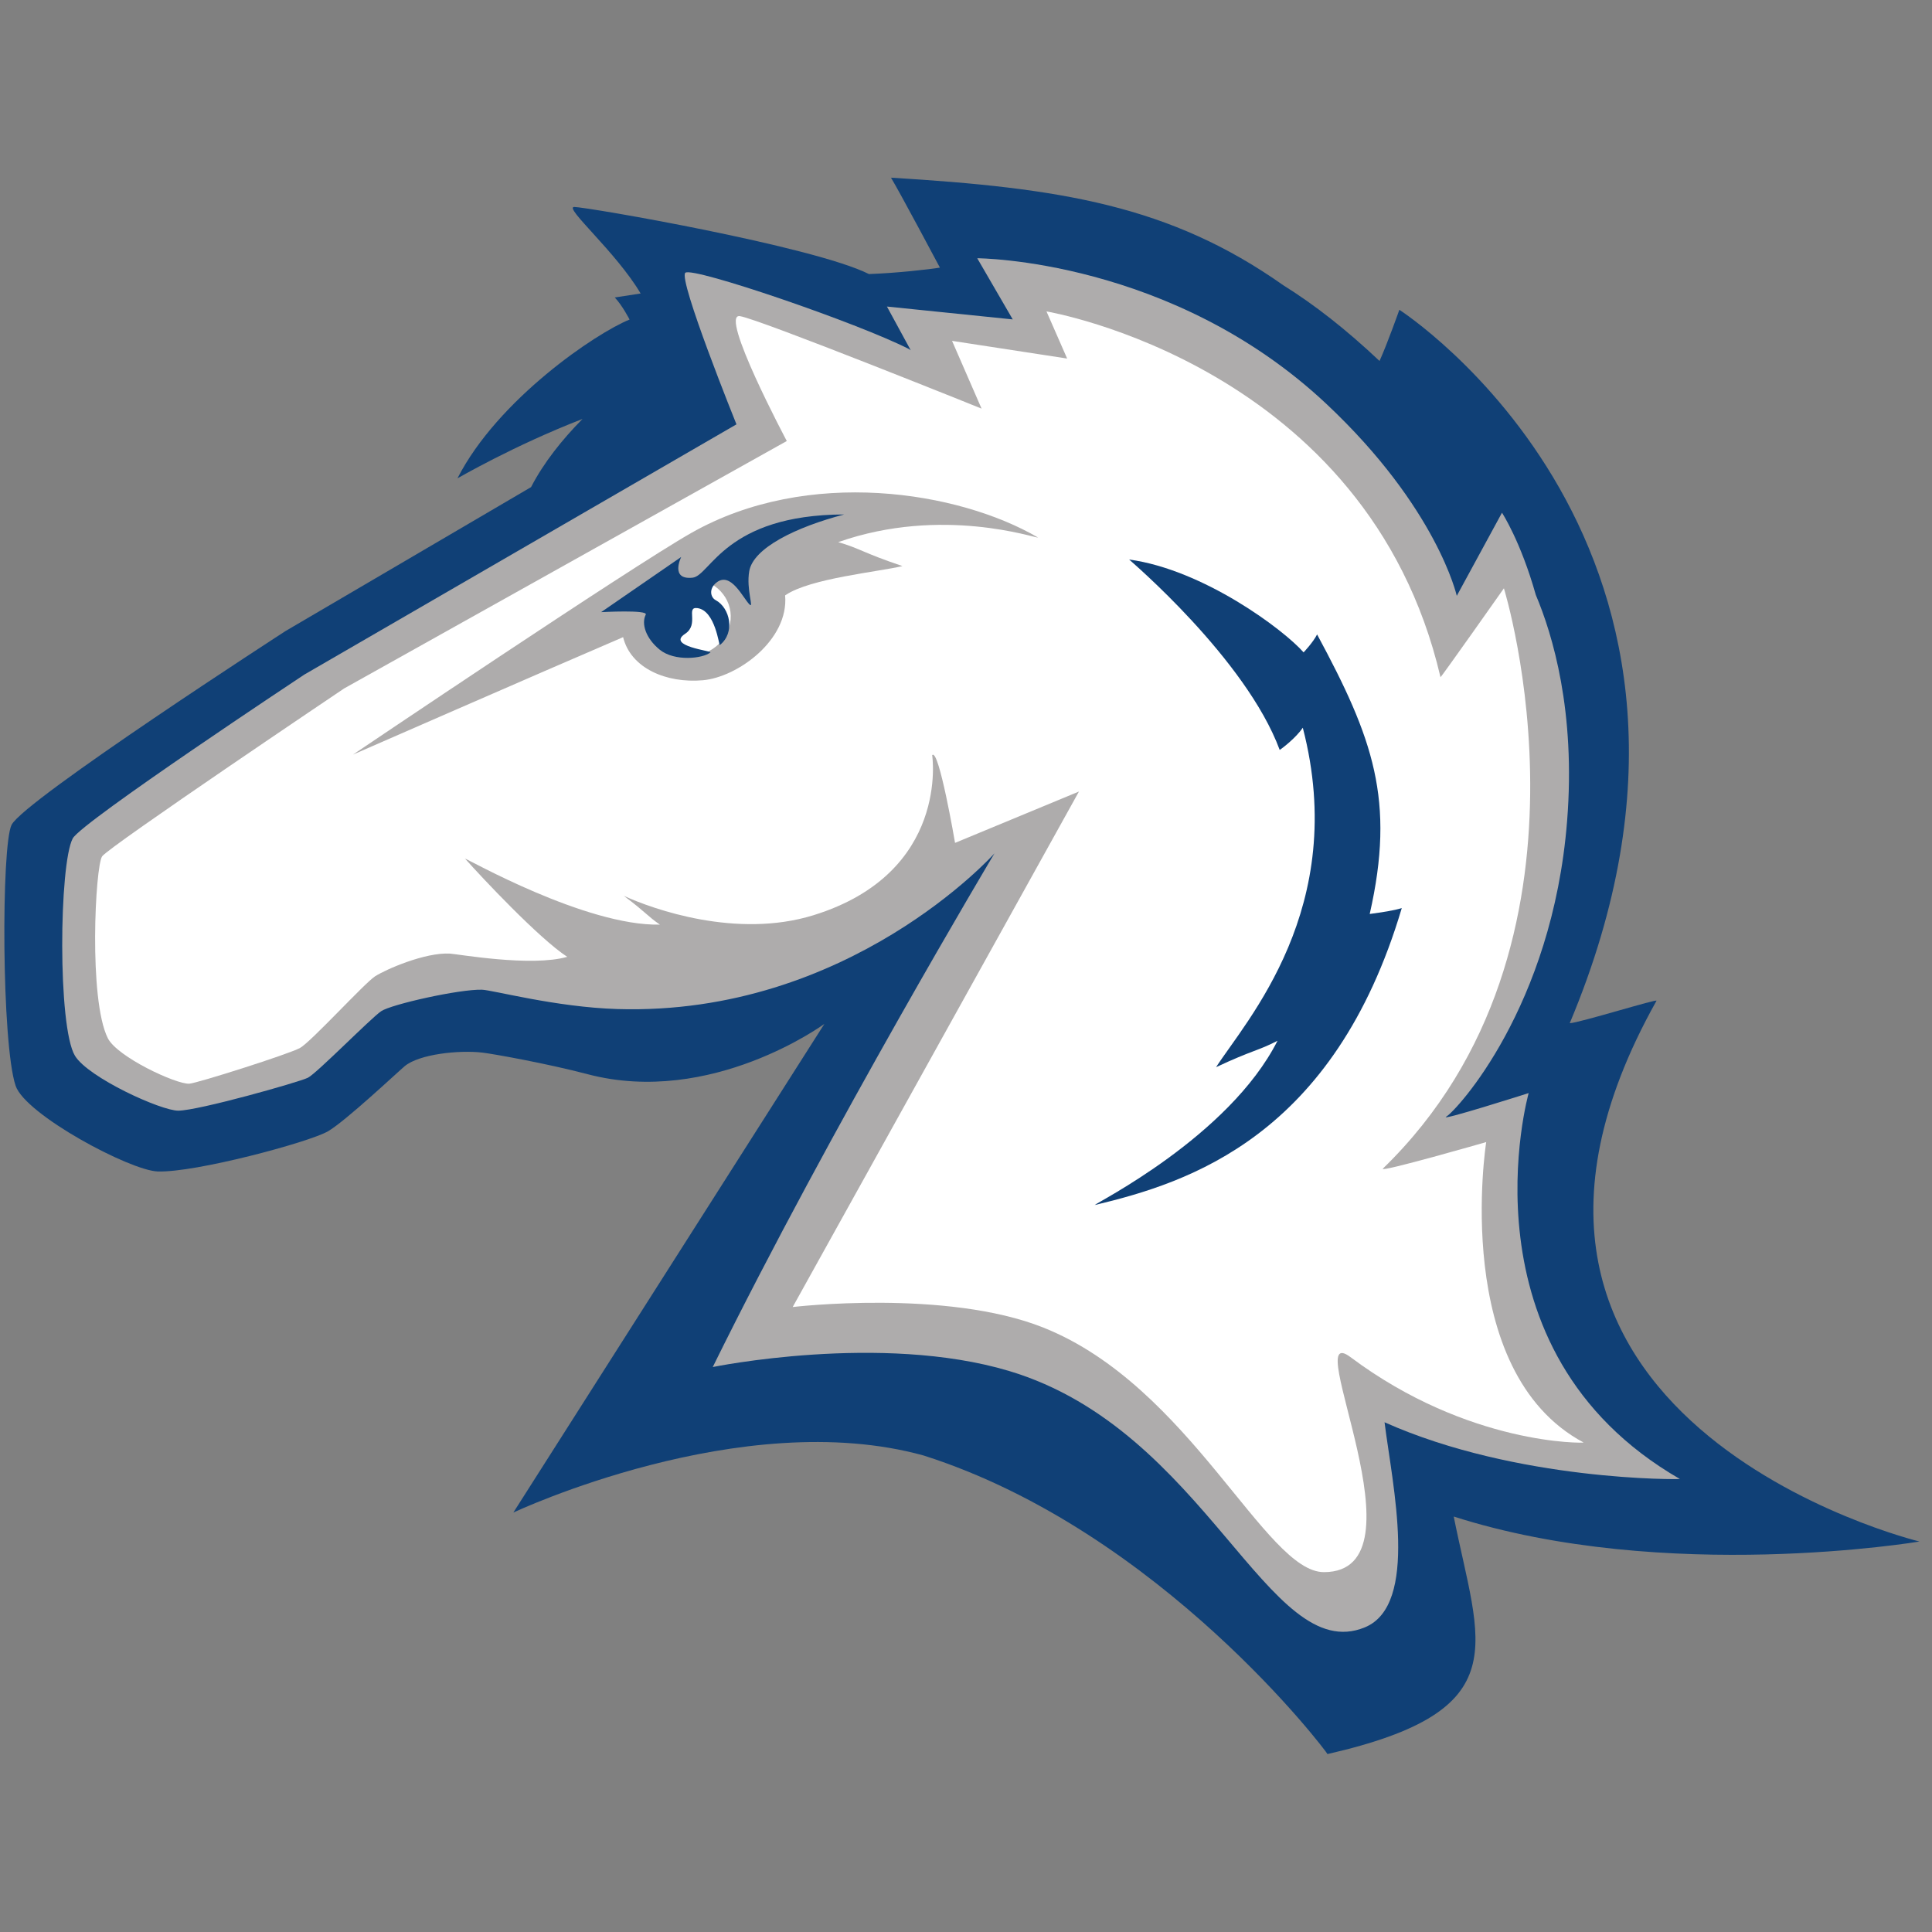 <?xml version="1.0" encoding="UTF-8"?>
<svg width="200px" height="200px" viewBox="0 0 200 200" version="1.1" xmlns="http://www.w3.org/2000/svg" xmlns:xlink="http://www.w3.org/1999/xlink">
    <rect x="0" y="0" width="200" height="200" fill="#808080" stroke="none"/>
    <!-- Generator: Sketch 51.3 (57544) - http://www.bohemiancoding.com/sketch -->
    <title>hillsdale</title>
    <desc>Created with Sketch.</desc>
    <defs></defs>
    <g id="hillsdale" stroke="none" stroke-width="1" fill="none" fill-rule="evenodd">
        <g id="hillsdale_BGL" transform="translate(0, 18)">
            <g id="hillsdale">
                <g id="g10" transform="translate(99.82, 82.201) scale(-1, 1) rotate(-180) translate(-99.82, -82.201) translate(0.32, 0.201)">
                    <g id="g12">
                        <path d="M198.382,22.623 C198.382,22.623 146.802,35.123 171.158,78.597 C171.453,78.892 163.066,76.282 162.179,76.282 C182.858,125.522 144.54,150.132 144.54,150.132 C144.54,150.132 143.372,146.811 142.49,144.832 C139.029,148.097 135.763,150.654 132.509,152.683 C120.803,160.935 109.483,162.749 91.916,163.806 C92.822,162.317 96.98,154.497 96.98,154.497 C95.9,154.317 92.487,153.93 89.633,153.831 C83.884,156.716 60.418,160.776 59.128,160.776 C57.989,160.776 63.469,156.108 65.998,151.818 C65.129,151.691 64.234,151.554 63.319,151.407 C64.1,150.593 64.853,149.121 64.853,149.121 C61.392,147.729 51.211,140.863 47.036,132.686 C47.064,132.684 52.809,136.056 59.982,138.832 C57.883,136.708 55.965,134.312 54.656,131.776 C42.617,124.71 29.252,116.884 29.252,116.884 C29.252,116.884 2.166,99.365 0.879,96.812 C-0.194,94.68 -0.164,74.145 1.297,69.804 C2.301,66.815 13.106,61.04 15.994,60.933 C19.861,60.79 31.608,63.937 33.614,65.08 C35.395,66.094 40.836,71.211 41.568,71.827 C43.069,73.087 47.223,73.517 49.61,73.237 C50.654,73.117 56.248,72.122 60.5,71.003 C73.316,67.626 85.018,76.206 85.018,76.206 L52.82,25.621 C52.82,25.621 76.436,36.762 95.311,31.523 C119.853,23.695 137.13,0.717 137.1,0.621 C156.88,5.135 152.826,11.897 150.17,25.209 C172.089,18.199 198.382,22.623 198.382,22.623" id="path20" fill="#104076" fill-rule="nonzero"></path>
                        <path d="M173.575,29.099 C150.421,42.456 157.926,69.044 157.926,69.044 C157.926,69.044 148.4,66.011 149.421,66.625 C150.44,67.232 160.375,77.918 161.905,97.196 C162.811,108.551 160.402,116.516 158.666,120.616 C157.094,126.193 155.165,129.124 155.165,129.124 L150.485,120.519 C150.485,120.519 148.462,129.609 136.993,140.384 C121.003,155.406 100.844,155.467 100.844,155.467 L104.518,149.136 L91.495,150.468 L93.958,145.941 L93.777,146.067 C88.51,148.762 71.419,154.607 70.629,153.968 C69.841,153.33 75.918,138.273 75.918,138.273 L31.192,112.373 C31.192,112.373 8.115,97.109 7.208,95.405 C5.801,92.759 5.638,75.877 7.44,72.908 C8.808,70.654 16.354,67.209 18.143,67.225 C20.264,67.244 30.631,70.178 31.548,70.631 C32.468,71.085 38.084,76.816 39.144,77.526 C40.205,78.236 47.223,79.808 49.562,79.747 C50.663,79.719 57.217,77.938 63.585,77.745 C87.599,77.015 102.627,93.859 102.627,93.859 C102.627,93.859 85.737,65.592 73.464,40.686 C73.464,40.686 90.866,44.252 104.146,40.276 C124.599,34.152 130.976,9.636 140.963,13.736 C146.618,16.054 143.826,28.434 143.008,34.968 C156.744,28.837 173.659,29.048 173.575,29.099" id="path22" fill="#AEACAC" fill-rule="nonzero"></path>
                        <path d="M142.838,61.23 C166.788,84.459 155.364,121.3 155.364,121.3 C155.364,121.3 148.822,112.01 148.799,112.102 C141.239,144.413 108.012,149.963 108.012,149.963 L110.15,145.085 L98.236,146.915 L101.291,139.902 C101.291,139.902 78.335,149.152 76.278,149.474 C74.063,149.827 81.128,136.547 81.128,136.547 L35.304,110.933 C35.304,110.933 10.969,94.568 10.253,93.553 C9.539,92.537 8.836,78.73 10.84,74.73 C11.816,72.783 17.918,69.944 19.272,70.017 C20.069,70.06 29.605,73.087 30.742,73.72 C31.879,74.35 37.403,80.415 38.499,81.128 C39.595,81.84 43.678,83.627 46.257,83.484 C47.059,83.439 54.669,82.083 58.401,83.148 C55.482,85.052 49.545,91.377 47.821,93.318 C47.969,93.342 60.311,86.314 67.991,86.485 C66.679,87.388 66.592,87.721 64.257,89.464 C67.303,88.07 75.943,85.003 83.878,87.454 C98.044,91.83 96.179,104.023 96.179,104.023 C96.862,104.829 98.547,94.947 98.547,94.947 L111.373,100.262 L81.739,46.898 C81.739,46.898 97.641,48.783 107.707,44.763 C122.886,38.703 130.654,19.454 136.728,19.454 C147.688,19.454 134.081,45.753 139.479,41.714 C151.745,32.534 163.719,32.814 163.612,32.872 C149.781,40.278 153.531,63.973 153.531,63.973 C153.531,63.973 142.342,60.749 142.838,61.23" id="path24" fill="#FFFFFF" fill-rule="nonzero"></path>
                        <path d="M113.009,57.455 C113.082,57.655 126.906,64.54 131.928,74.462 C129.882,73.399 129.393,73.522 125.567,71.728 C128.659,76.519 139.376,88.248 134.546,106.865 C133.832,105.819 132.46,104.77 132.155,104.567 C128.649,114.031 116.582,124.244 116.569,124.279 C124.252,123.229 132.552,117.031 134.627,114.668 C134.627,114.668 135.592,115.675 136.026,116.524 C141.823,105.772 144.15,99.364 141.472,87.586 C142.746,87.762 143.963,87.935 144.792,88.199 C137.775,64.561 122.774,59.786 113.009,57.455" id="path26" fill="#104076"></path>
                        <path d="M107.137,126.555 C98.918,131.358 83.308,133.865 71.254,127.038 C64.972,123.48 36.222,104.086 36.222,104.086 C36.222,104.086 55.218,112.391 64.185,116.243 C64.966,113.027 68.664,111.446 72.444,111.782 C76.043,112.103 81.345,115.963 80.957,120.545 C80.616,124.539 78.493,118.905 81.033,120.616 C83.573,122.326 90.616,123.009 93.1,123.6 C88.997,124.984 88.722,125.419 86.453,126.08 C97.218,129.863 106.937,126.456 107.137,126.555" id="path28" fill="#AEACAC" fill-rule="nonzero"></path>
                        <path d="M66.642,118.559 C66.446,116.33 68.229,114.407 70.624,114.268 C73.018,114.126 75.113,115.819 75.312,118.047 C75.508,120.278 73.727,122.201 71.33,122.341 C68.939,122.484 66.839,120.789 66.642,118.559" id="path30" fill="#FFFFFF" fill-rule="nonzero"></path>
                        <path d="M77.287,119.611 C76.622,120.224 75.332,123.144 73.805,121.86 C73.045,121.222 73.237,120.358 73.762,120.077 C75.253,119.278 75.819,116.713 74.198,115.426 C74.106,115.352 73.732,118.995 71.881,119.249 C70.626,119.42 72.095,117.568 70.599,116.587 C68.639,115.302 73.415,114.825 73.221,114.663 C72.454,114.028 69.522,113.691 67.976,114.944 C66.532,116.118 66.051,117.631 66.528,118.576 C66.788,119.1 61.909,118.832 61.909,118.832 L70.197,124.543 C70.197,124.543 69.005,122.146 71.374,122.399 C73.219,122.595 74.746,128.914 87.071,128.944 C82.069,127.636 77.642,125.468 77.239,123.062 C76.918,121.179 77.74,119.196 77.287,119.611" id="path32" fill="#104076" fill-rule="nonzero"></path>
                    </g>
                </g>
            </g>
        </g>
    </g>
</svg>